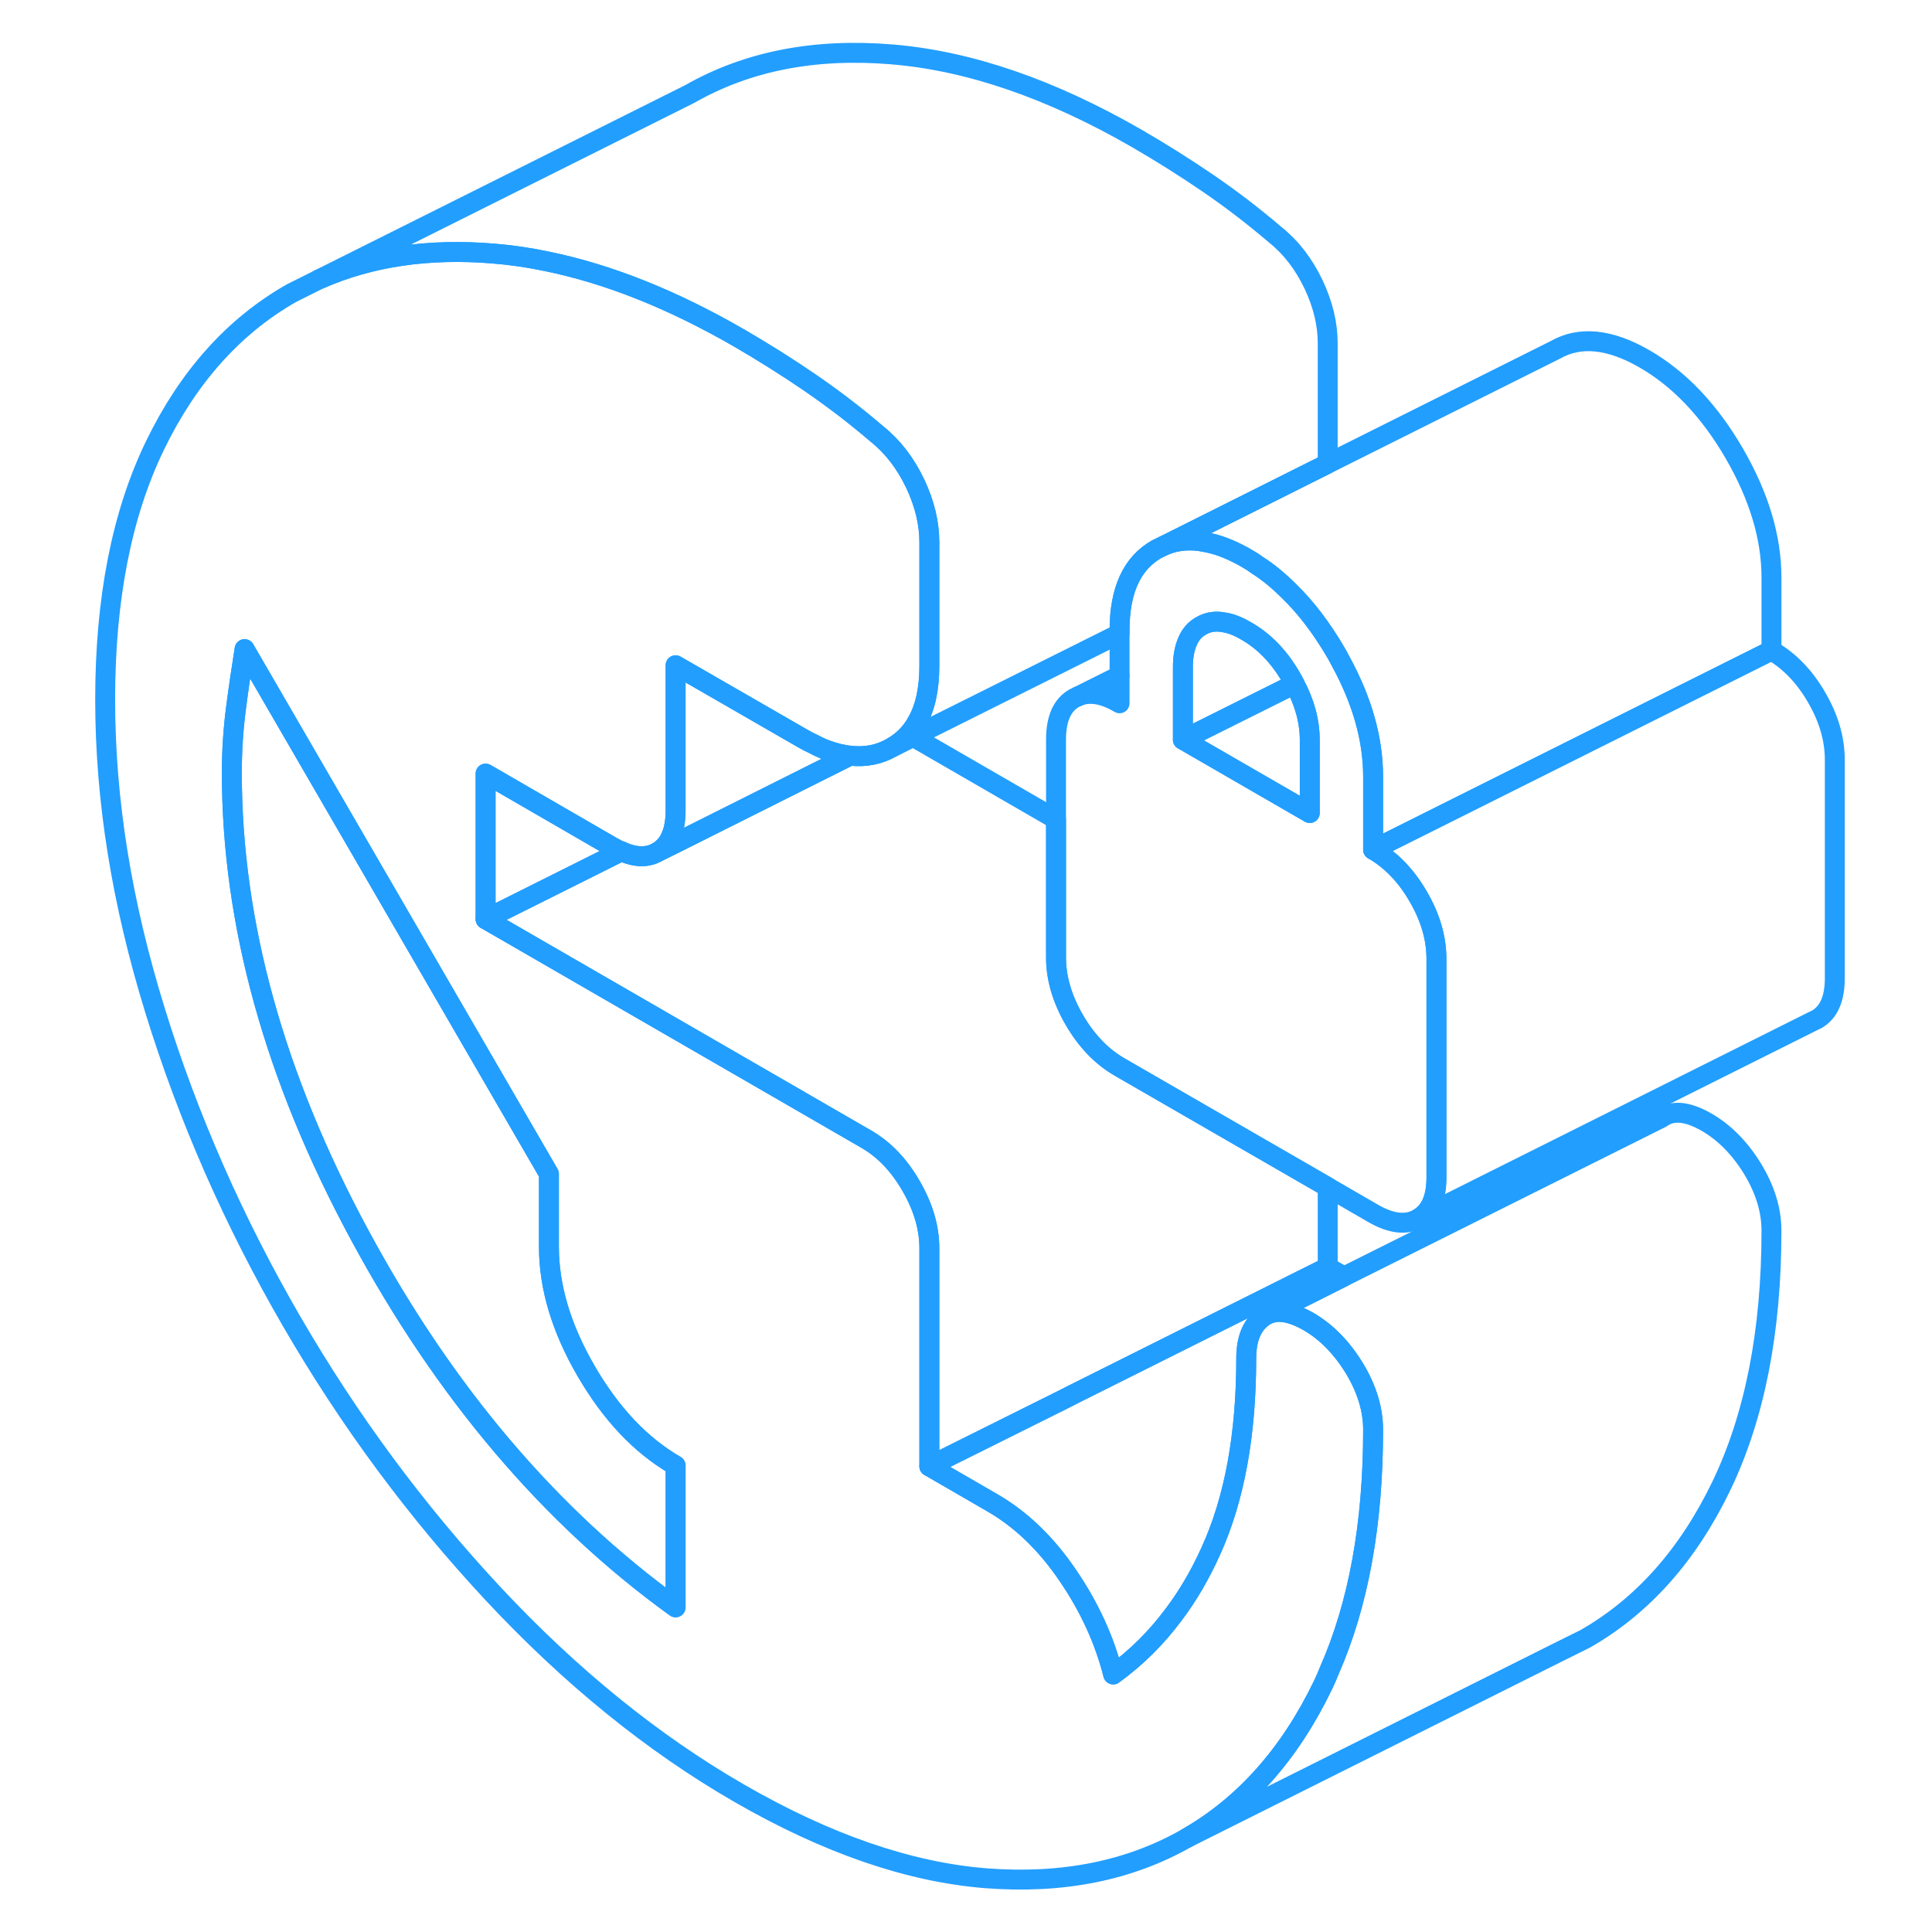 <svg width="48" height="48" viewBox="0 0 92 97" fill="none" xmlns="http://www.w3.org/2000/svg" stroke-width="1px" stroke-linecap="round" stroke-linejoin="round"><path d="M68.71 45.02C68.1 43.96 67.34 43.18 66.44 42.66V39C66.44 37.12 65.9 35.19 64.8 33.18C64.73 33.04 64.65 32.9 64.57 32.76C63.86 31.55 63.08 30.51 62.21 29.67C61.7 29.16 61.17 28.72 60.6 28.36C60.43 28.23 60.25 28.12 60.07 28.02C59.99 27.97 59.9 27.92 59.82 27.88C59.2 27.55 58.62 27.33 58.07 27.23C57.31 27.06 56.61 27.12 55.97 27.38L55.58 27.57C54.33 28.28 53.71 29.64 53.71 31.65V35.31C52.9 34.83 52.2 34.72 51.63 34.96L51.44 35.05C50.83 35.39 50.52 36.09 50.52 37.12V48.08C50.52 49.11 50.83 50.16 51.44 51.21C52.05 52.26 52.81 53.05 53.71 53.57L64.16 59.6L66.44 60.92C67.34 61.44 68.1 61.53 68.71 61.18C69.32 60.83 69.62 60.14 69.62 59.11V48.15C69.62 47.11 69.32 46.07 68.71 45.02ZM63.26 40.82L56.89 37.14V33.49C56.89 32.98 56.97 32.55 57.12 32.21C57.27 31.85 57.5 31.59 57.81 31.42C58.17 31.21 58.56 31.16 59.02 31.26H59.03C59.35 31.32 59.7 31.46 60.07 31.68C60.98 32.2 61.73 32.98 62.34 34.04C62.4 34.14 62.45 34.24 62.5 34.34C63.01 35.29 63.26 36.23 63.26 37.17V40.82Z" stroke="#229EFF" stroke-linejoin="round"/><path d="M63.26 37.17V40.82L56.89 37.14L62.5 34.34C63.01 35.29 63.26 36.23 63.26 37.17Z" stroke="#229EFF" stroke-linejoin="round"/><path d="M28.7 42.74L26.36 43.91L21.88 46.15V38.84L25.32 40.83L28.24 42.52C28.4 42.61 28.55 42.69 28.7 42.74Z" stroke="#229EFF" stroke-linejoin="round"/><path d="M65.49 68.68C64.85 67.64 64.08 66.86 63.18 66.34C62.45 65.93 61.84 65.78 61.34 65.92H61.32C61.18 65.97 61.04 66.03 60.91 66.13C60.35 66.54 60.07 67.23 60.07 68.2C60.07 72.04 59.48 75.27 58.28 77.9C57.76 79.05 57.15 80.1 56.45 81.03C55.57 82.22 54.55 83.23 53.39 84.07C52.96 82.36 52.21 80.71 51.12 79.11C50.03 77.5 48.77 76.29 47.34 75.46L44.16 73.62V62.67C44.16 61.63 43.85 60.59 43.24 59.54C42.63 58.48 41.88 57.7 40.97 57.18L37.32 55.07L28.96 50.24L21.88 46.15V38.84L25.32 40.83L28.24 42.52C28.4 42.61 28.55 42.69 28.7 42.74C29.4 43.06 30.01 43.07 30.51 42.78C30.84 42.59 31.09 42.29 31.23 41.89C31.29 41.75 31.33 41.59 31.36 41.41C31.4 41.2 31.42 40.96 31.42 40.7V33.4L37.79 37.07C37.98 37.18 38.17 37.28 38.35 37.36C38.55 37.47 38.73 37.55 38.92 37.63H38.93C39.36 37.79 39.78 37.9 40.18 37.94C40.95 38.03 41.65 37.89 42.29 37.52C42.6 37.34 42.88 37.12 43.11 36.86C43.27 36.68 43.41 36.49 43.53 36.27C43.95 35.55 44.16 34.6 44.16 33.44V27.23C44.16 26.26 43.92 25.27 43.44 24.26C42.96 23.26 42.33 22.43 41.53 21.79C40.42 20.84 39.29 19.98 38.15 19.2C37.01 18.42 35.83 17.68 34.61 16.97C31.25 15.03 28.03 13.75 24.95 13.12C24.05 12.93 23.15 12.8 22.27 12.73C19.01 12.46 16.09 12.89 13.53 14.02L12.13 14.72C9.24 16.37 6.95 18.92 5.28 22.37C3.61 25.82 2.78 30.07 2.78 35.12C2.78 40.17 3.61 45.31 5.28 50.72C6.95 56.13 9.24 61.33 12.13 66.32C15.02 71.31 18.4 75.88 22.27 80.03C26.15 84.18 30.26 87.52 34.61 90.03C39.01 92.57 43.14 93.99 46.98 94.3C50.83 94.6 54.2 93.93 57.09 92.28C59.98 90.63 62.26 88.06 63.93 84.59C64.04 84.36 64.14 84.13 64.23 83.9C65.71 80.55 66.44 76.51 66.44 71.79C66.44 70.75 66.12 69.72 65.49 68.68ZM31.42 80.7C25.11 76.14 19.82 69.91 15.55 61.99C11.28 54.08 9.14 46.35 9.14 38.8C9.14 37.7 9.21 36.64 9.34 35.62C9.47 34.61 9.62 33.59 9.78 32.59L25.06 58.94V62.6C25.06 64.61 25.68 66.69 26.93 68.84C28.18 70.99 29.67 72.57 31.42 73.58V80.7Z" stroke="#229EFF" stroke-linejoin="round"/><path d="M31.42 73.58V80.7C25.11 76.14 19.82 69.91 15.55 61.99C11.28 54.08 9.14 46.35 9.14 38.8C9.14 37.7 9.21 36.64 9.34 35.62C9.47 34.61 9.62 33.59 9.78 32.59L25.06 58.94V62.6C25.06 64.61 25.68 66.69 26.93 68.84C28.18 70.99 29.67 72.57 31.42 73.58Z" stroke="#229EFF" stroke-linejoin="round"/><path d="M64.16 17.23V23.28L57.23 26.75L55.97 27.38L55.58 27.57C54.33 28.28 53.71 29.64 53.71 31.65V31.81L43.34 36.99L42.29 37.52C42.6 37.34 42.88 37.12 43.11 36.86C43.27 36.68 43.41 36.49 43.53 36.27C43.95 35.55 44.16 34.6 44.16 33.44V27.23C44.16 26.26 43.92 25.27 43.44 24.26C42.96 23.26 42.33 22.43 41.53 21.79C40.42 20.84 39.29 19.98 38.15 19.2C37.01 18.42 35.83 17.68 34.61 16.97C31.25 15.03 28.03 13.75 24.95 13.12C24.05 12.93 23.15 12.8 22.27 12.73C19.01 12.46 16.09 12.89 13.53 14.02L32.13 4.72C35.02 3.07 38.4 2.41 42.27 2.73C46.15 3.05 50.26 4.46 54.61 6.97C55.83 7.68 57.01 8.42 58.15 9.2C59.29 9.98 60.42 10.84 61.53 11.79C62.33 12.43 62.96 13.26 63.44 14.26C63.92 15.27 64.16 16.26 64.16 17.23Z" stroke="#229EFF" stroke-linejoin="round"/><path d="M40.18 37.94L39.02 38.52L31.38 42.35L30.51 42.78C30.84 42.59 31.09 42.29 31.23 41.89C31.29 41.75 31.33 41.59 31.36 41.41C31.4 41.2 31.42 40.96 31.42 40.7V33.4L37.79 37.07C37.98 37.18 38.17 37.28 38.35 37.36C38.55 37.47 38.73 37.55 38.92 37.63H38.93C39.36 37.79 39.78 37.9 40.18 37.94Z" stroke="#229EFF" stroke-linejoin="round"/><path d="M64.16 59.6V63.62L51.42 69.99L50.85 70.28L45.29 73.05L44.16 73.62V62.67C44.16 61.63 43.85 60.59 43.24 59.54C42.63 58.48 41.88 57.7 40.97 57.18L37.32 55.07L28.96 50.24L21.88 46.15L26.36 43.91L28.7 42.74C29.4 43.06 30.01 43.07 30.51 42.78L31.38 42.35L39.02 38.52L40.18 37.94C40.95 38.03 41.65 37.89 42.29 37.52L43.34 36.99L50.52 41.14V48.08C50.52 49.11 50.83 50.16 51.44 51.21C52.05 52.26 52.81 53.05 53.71 53.57L64.16 59.6Z" stroke="#229EFF" stroke-linejoin="round"/><path d="M86.44 61.79C86.44 66.84 85.6 71.11 83.93 74.59C82.26 78.06 79.98 80.63 77.09 82.28L75.66 82.99L57.09 92.28C59.98 90.63 62.26 88.06 63.93 84.59C64.04 84.36 64.14 84.13 64.23 83.9C65.71 80.55 66.44 76.51 66.44 71.79C66.44 70.75 66.12 69.72 65.49 68.68C64.85 67.64 64.08 66.86 63.18 66.34C62.45 65.93 61.84 65.78 61.34 65.92L64.98 64.09L80.91 56.13C81.47 55.72 82.22 55.79 83.18 56.34C84.08 56.86 84.85 57.64 85.49 58.68C86.12 59.72 86.44 60.75 86.44 61.79Z" stroke="#229EFF" stroke-linejoin="round"/><path d="M89.62 38.15V49.11C89.62 50.14 89.32 50.83 88.71 51.18L88.52 51.27L68.71 61.18C69.32 60.83 69.62 60.14 69.62 59.11V48.15C69.62 47.11 69.32 46.07 68.71 45.02C68.1 43.96 67.34 43.18 66.44 42.66L71.02 40.37L86.44 32.66C87.34 33.18 88.1 33.96 88.71 35.02C89.32 36.07 89.62 37.11 89.62 38.15Z" stroke="#229EFF" stroke-linejoin="round"/><path d="M86.44 29V32.66L71.02 40.37L66.44 42.66V39C66.44 37.12 65.9 35.19 64.8 33.18C64.73 33.04 64.65 32.9 64.57 32.76C63.86 31.55 63.08 30.51 62.21 29.67C61.7 29.16 61.17 28.72 60.6 28.36C60.43 28.23 60.25 28.12 60.07 28.02C59.99 27.97 59.9 27.92 59.82 27.88C59.2 27.55 58.62 27.33 58.07 27.23C57.31 27.06 56.61 27.12 55.97 27.38L57.23 26.75L64.16 23.28L75.58 17.57C76.82 16.86 78.32 17.01 80.07 18.02C81.82 19.03 83.32 20.61 84.57 22.76C85.82 24.92 86.44 26.99 86.44 29Z" stroke="#229EFF" stroke-linejoin="round"/><path d="M53.71 33.92L51.63 34.96" stroke="#229EFF" stroke-linejoin="round"/><path d="M62.5 34.34L56.89 37.14V33.49C56.89 32.98 56.97 32.55 57.12 32.21C57.27 31.85 57.5 31.59 57.81 31.42C58.17 31.21 58.56 31.16 59.02 31.26H59.03C59.35 31.32 59.7 31.46 60.07 31.68C60.98 32.2 61.73 32.98 62.34 34.04C62.4 34.14 62.45 34.24 62.5 34.34Z" stroke="#229EFF" stroke-linejoin="round"/><path d="M64.98 64.09L61.34 65.92H61.32C61.18 65.97 61.04 66.03 60.91 66.13C60.35 66.54 60.07 67.23 60.07 68.2C60.07 72.04 59.48 75.27 58.28 77.9C57.76 79.05 57.15 80.1 56.45 81.03C55.57 82.22 54.55 83.23 53.39 84.07C52.96 82.36 52.21 80.71 51.12 79.11C50.03 77.5 48.77 76.29 47.34 75.46L44.16 73.62L45.29 73.05L50.85 70.28L51.42 69.99L64.16 63.62L64.98 64.09Z" stroke="#229EFF" stroke-linejoin="round"/></svg>